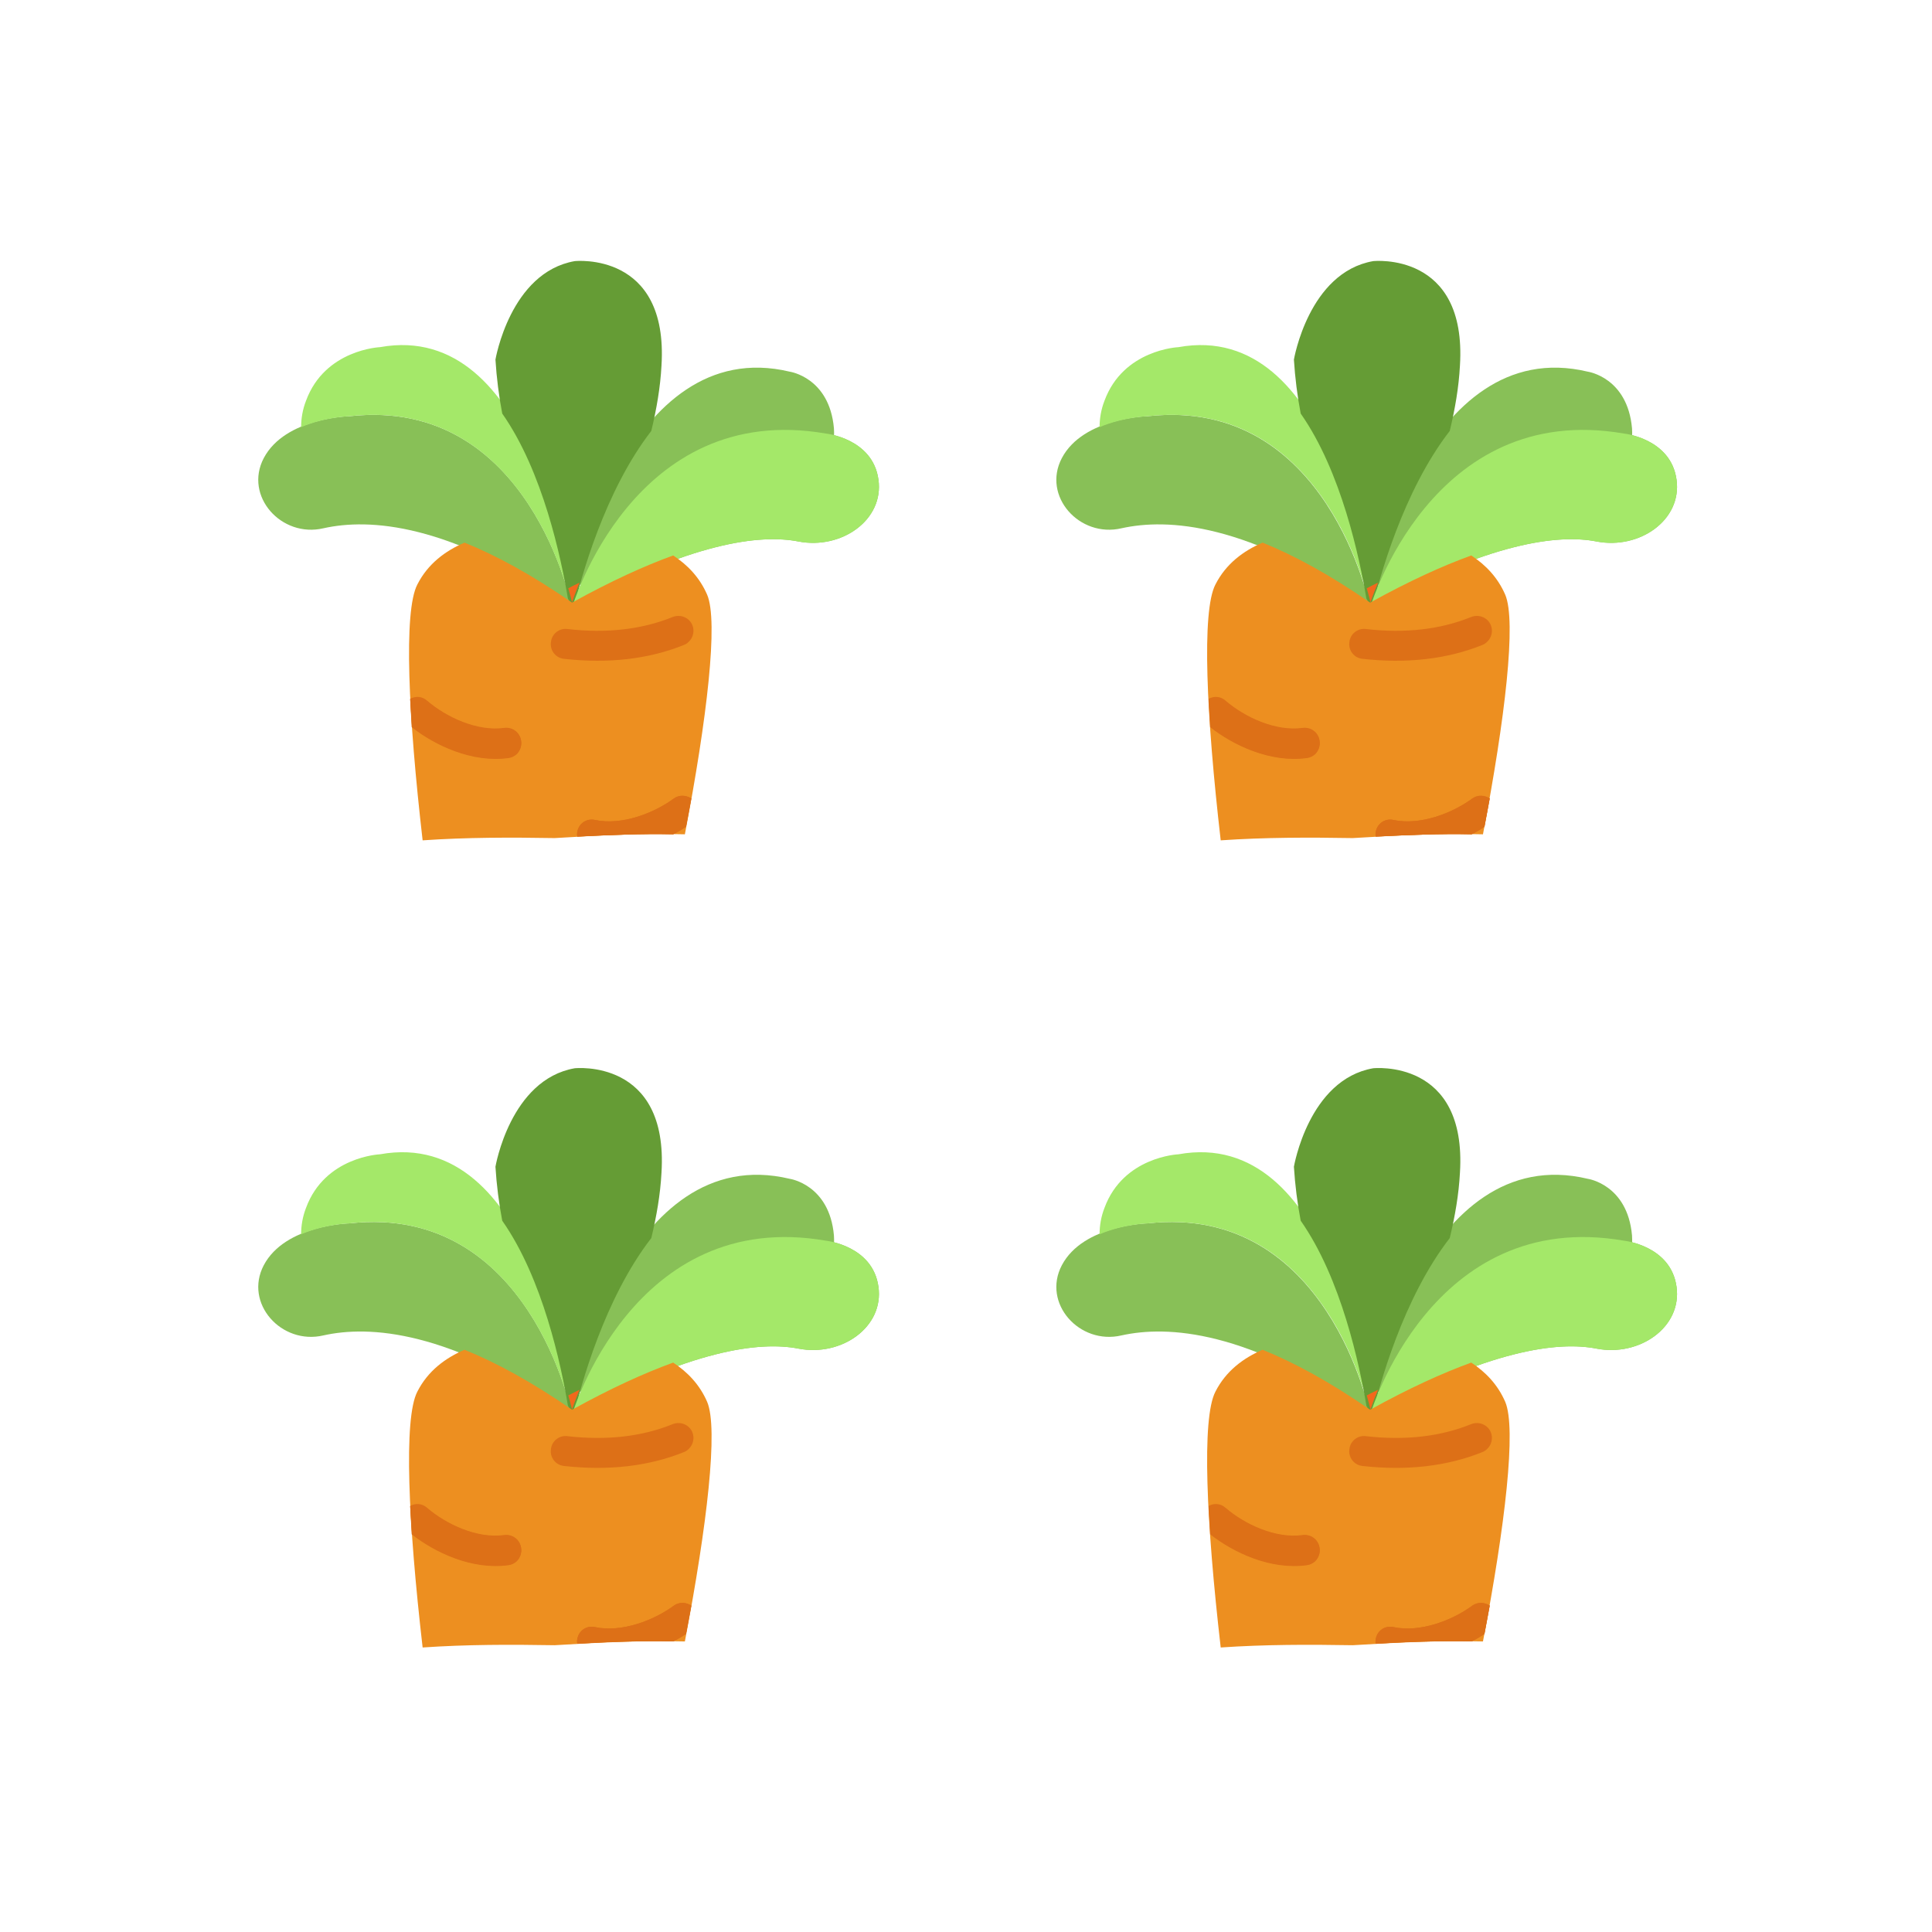 <?xml version="1.0" encoding="utf-8"?>
<!-- Generator: Adobe Illustrator 19.0.1, SVG Export Plug-In . SVG Version: 6.00 Build 0)  -->
<svg version="1.1" id="Layer_1" xmlns="http://www.w3.org/2000/svg" xmlns:xlink="http://www.w3.org/1999/xlink" x="0px" y="0px"
	 viewBox="-223 225 512 512" style="enable-background:new -223 225 512 512;" xml:space="preserve">
<style type="text/css">
	.st0{fill:#88C057;}
	.st1{fill:#A4E869;}
	.st2{fill:#659C35;}
	.st3{fill:#F2681C;}
	.st4{fill:#ED8F20;}
	.st5{fill:#DD7017;}
</style>
<g>
	<g>
		<path class="st0" d="M-71.4,386c0,0,16.2-55,67.3-46.1c0,0,12.4,1.3,13.9,12.2c1.5,10.7-9.8,18.6-21.2,16.4
			C-21.7,366.5-39.9,368.8-71.4,386z"/>
		<path class="st0" d="M-71.4,386c0,0-11.1-56-58.9-50.7c0,0-17.1,0.3-22.8,11.1c-5.3,10.1,4.7,21.2,15.8,18.6
			C-125.2,362.3-103.9,363.5-71.4,386z"/>
		<path class="st0" d="M-3.1,342.5c0,0,0.4,0.1,1,0.2c0.1-1.4,0.2-2.8,0.1-4.2c-1.2-13.5-11.7-15-11.7-15
			c-43.5-10.4-58.1,58.4-58.1,58.4c2.2-1.7,4.2-3.3,6.2-4.8C-57.6,361.4-39,336.2-3.1,342.5z"/>
		<path class="st1" d="M-130.3,335.3c36.8-4.1,51.9,28.3,56.8,43.3c0.2,0.2,0.4,0.4,0.7,0.7c0,0-8.7-69.7-49.5-62.3
			c0,0-14.6,0.6-19.6,14.2c-0.9,2.3-1.3,4.7-1.3,7C-136.9,335.5-130.3,335.3-130.3,335.3z"/>
		<path class="st2" d="M-70.7,294.2c-17.1,3-21,26.1-21,26.1c0.3,4.8,0.9,9.6,1.8,14.3c10.8,15.4,15.6,38.3,17.4,49
			c0.6,1.2,1.1,2.2,1.5,2.9c1.9-8.2,8.2-31.3,20.6-47.3c1.4-5.8,2.4-11.6,2.7-17.3C-45.8,291.5-70.7,294.2-70.7,294.2z"/>
		<path class="st1" d="M-71.4,386c0,0,16.2-55,67.3-46.1c0,0,12.4,1.3,13.9,12.2c1.5,10.7-9.8,18.6-21.2,16.4
			C-21.7,366.5-39.9,368.8-71.4,386z"/>
		<g>
			<path class="st3" d="M-72.4,380.9c0.7,2.4,1,3.8,1,3.8s0.6-2.1,2-5.3C-70.5,379.9-71.4,380.4-72.4,380.9z"/>
			<path class="st4" d="M-76,447.1c11.5-0.7,23-1.3,34.5-1c5.9-30.8,8.9-56.5,5.9-63.5c-2-4.6-5.2-7.9-9-10.4
				c-7.7,2.8-16.5,6.8-26.8,12.5c-10.7-7.4-20.1-12.5-28.5-15.9c-5.1,2.2-9.7,5.6-12.5,11.1c-3.7,7.1-2.4,34.8,1.4,67.8
				C-99.4,446.9-87.7,446.9-76,447.1z"/>
		</g>
		<g>
			<path class="st5" d="M-44.7,388.5c-8.1,3.3-17.5,4.4-27.9,3.2c-2.2-0.3-4.2,1.3-4.4,3.5c-0.3,2.2,1.3,4.2,3.5,4.4
				c11.7,1.3,22.4,0.1,31.8-3.7c0.5-0.2,0.9-0.5,1.2-0.8c1.2-1.1,1.6-2.9,1-4.4C-40.3,388.7-42.6,387.7-44.7,388.5z"/>
			<g>
				<path class="st5" d="M-114.3,410.2c1.4-0.8,3.2-0.7,4.5,0.5c5,4.3,13.2,8.2,20.4,7.2c2.2-0.3,4.2,1.2,4.5,3.4
					c0.2,1.3-0.3,2.6-1.2,3.5c-0.6,0.5-1.3,0.9-2.2,1c-9.7,1.3-19.5-3.4-25.5-8.2"/>
				<path class="st5" d="M-88.3,425.9c0.9-0.1,1.6-0.5,2.2-1c0.9-0.9,1.4-2.1,1.2-3.5c-0.3-2.2-2.3-3.7-4.5-3.4
					c-7.2,1-15.4-2.9-20.4-7.2c-1.3-1.1-3.1-1.2-4.5-0.5c0.1,2.4,0.3,4.8,0.4,7.4C-107.8,422.5-98,427.2-88.3,425.9z"/>
			</g>
			<g>
				<path class="st5" d="M-44.6,446.1c1.2-0.6,2.4-1.3,3.4-2l1.4-7.5c-1.4-0.9-3.2-1-4.6,0c-5.3,3.9-13.8,7.2-20.9,5.7
					c-2.2-0.5-4.3,0.9-4.7,3.1c-0.1,0.4-0.1,0.9,0,1.3C-61.6,446.3-53.1,445.9-44.6,446.1z"/>
				<path class="st5" d="M-44.6,446.1c1.2-0.6,2.4-1.3,3.4-2c0.5-2.5,0.9-5,1.4-7.5c-1.4-0.9-3.2-1-4.6,0
					c-5.3,3.9-13.8,7.2-20.9,5.7c-2.2-0.5-4.3,0.9-4.7,3.1c-0.1,0.4-0.1,0.9,0,1.3C-61.6,446.3-53.1,445.9-44.6,446.1z"/>
			</g>
		</g>
	</g>
	<g>
		<path class="st0" d="M140.1,386c0,0,16.2-55,67.3-46.1c0,0,12.4,1.3,13.9,12.2c1.5,10.7-9.8,18.6-21.2,16.4
			C189.9,366.5,171.7,368.8,140.1,386z"/>
		<path class="st0" d="M140.1,386c0,0-11.1-56-58.9-50.7c0,0-17.1,0.3-22.8,11.1c-5.3,10.1,4.7,21.2,15.8,18.6
			C86.4,362.3,107.7,363.5,140.1,386z"/>
		<path class="st0" d="M208.4,342.5c0,0,0.4,0.1,1,0.2c0.1-1.4,0.2-2.8,0.1-4.2c-1.2-13.5-11.7-15-11.7-15
			c-43.5-10.4-58.1,58.4-58.1,58.4c2.2-1.7,4.2-3.3,6.2-4.8C153.9,361.4,172.6,336.2,208.4,342.5z"/>
		<path class="st1" d="M81.3,335.3c36.8-4.1,51.9,28.3,56.8,43.3c0.2,0.2,0.4,0.4,0.7,0.7c0,0-8.7-69.7-49.5-62.3
			c0,0-14.6,0.6-19.6,14.2c-0.9,2.3-1.3,4.7-1.3,7C74.7,335.5,81.3,335.3,81.3,335.3z"/>
		<path class="st2" d="M140.9,294.2c-17.1,3-21,26.1-21,26.1c0.3,4.8,0.9,9.6,1.8,14.3c10.8,15.4,15.6,38.3,17.4,49
			c0.6,1.2,1.1,2.2,1.5,2.9c1.9-8.2,8.2-31.3,20.6-47.3c1.4-5.8,2.4-11.6,2.7-17.3C165.8,291.5,140.9,294.2,140.9,294.2z"/>
		<path class="st1" d="M140.1,386c0,0,16.2-55,67.3-46.1c0,0,12.4,1.3,13.9,12.2c1.5,10.7-9.8,18.6-21.2,16.4
			C189.9,366.5,171.7,368.8,140.1,386z"/>
		<g>
			<path class="st3" d="M139.2,380.9c0.7,2.4,1,3.8,1,3.8s0.6-2.1,2-5.3C141.1,379.9,140.2,380.4,139.2,380.9z"/>
			<path class="st4" d="M135.5,447.1c11.5-0.7,23-1.3,34.5-1c5.9-30.8,8.9-56.5,5.9-63.5c-2-4.6-5.2-7.9-9-10.4
				c-7.7,2.8-16.5,6.8-26.8,12.5c-10.7-7.4-20.1-12.5-28.5-15.9c-5.1,2.2-9.7,5.6-12.5,11.1c-3.7,7.1-2.4,34.8,1.4,67.8
				C112.2,446.9,123.9,446.9,135.5,447.1z"/>
		</g>
		<g>
			<path class="st5" d="M166.9,388.5c-8.1,3.3-17.5,4.4-27.9,3.2c-2.2-0.3-4.2,1.3-4.4,3.5c-0.3,2.2,1.3,4.2,3.5,4.4
				c11.7,1.3,22.4,0.1,31.8-3.7c0.5-0.2,0.9-0.5,1.2-0.8c1.2-1.1,1.6-2.9,1-4.4C171.3,388.7,169,387.7,166.9,388.5z"/>
			<g>
				<path class="st5" d="M97.3,410.2c1.4-0.8,3.2-0.7,4.5,0.5c5,4.3,13.2,8.2,20.4,7.2c2.2-0.3,4.2,1.2,4.5,3.4
					c0.2,1.3-0.3,2.6-1.2,3.5c-0.6,0.5-1.3,0.9-2.2,1c-9.7,1.3-19.5-3.4-25.5-8.2"/>
				<path class="st5" d="M123.3,425.9c0.9-0.1,1.6-0.5,2.2-1c0.9-0.9,1.4-2.1,1.2-3.5c-0.3-2.2-2.3-3.7-4.5-3.4
					c-7.2,1-15.4-2.9-20.4-7.2c-1.3-1.1-3.1-1.2-4.5-0.5c0.1,2.4,0.3,4.8,0.4,7.4C103.8,422.5,113.6,427.2,123.3,425.9z"/>
			</g>
			<g>
				<path class="st5" d="M167,446.1c1.2-0.6,2.4-1.3,3.4-2l1.4-7.5c-1.4-0.9-3.2-1-4.6,0c-5.3,3.9-13.8,7.2-20.9,5.7
					c-2.2-0.5-4.3,0.9-4.7,3.1c-0.1,0.4-0.1,0.9,0,1.3C150,446.3,158.5,445.9,167,446.1z"/>
				<path class="st5" d="M167,446.1c1.2-0.6,2.4-1.3,3.4-2c0.5-2.5,0.9-5,1.4-7.5c-1.4-0.9-3.2-1-4.6,0c-5.3,3.9-13.8,7.2-20.9,5.7
					c-2.2-0.5-4.3,0.9-4.7,3.1c-0.1,0.4-0.1,0.9,0,1.3C150,446.3,158.5,445.9,167,446.1z"/>
			</g>
		</g>
	</g>
	<g>
		<path class="st0" d="M-71.4,599.9c0,0,16.2-55,67.3-46.1c0,0,12.4,1.3,13.9,12.2c1.5,10.7-9.8,18.6-21.2,16.4
			C-21.7,580.4-39.9,582.7-71.4,599.9z"/>
		<path class="st0" d="M-71.4,599.9c0,0-11.1-56-58.9-50.7c0,0-17.1,0.3-22.8,11.1c-5.3,10.1,4.7,21.2,15.8,18.6
			C-125.2,576.2-103.9,577.4-71.4,599.9z"/>
		<path class="st0" d="M-3.1,556.4c0,0,0.4,0.1,1,0.2c0.1-1.4,0.2-2.8,0.1-4.2c-1.2-13.5-11.7-15-11.7-15
			c-43.5-10.4-58.1,58.4-58.1,58.4c2.2-1.7,4.2-3.3,6.2-4.8C-57.6,575.3-39,550.1-3.1,556.4z"/>
		<path class="st1" d="M-130.3,549.2c36.8-4.1,51.9,28.3,56.8,43.3c0.2,0.2,0.4,0.4,0.7,0.7c0,0-8.7-69.7-49.5-62.3
			c0,0-14.6,0.6-19.6,14.2c-0.9,2.3-1.3,4.7-1.3,7C-136.9,549.4-130.3,549.2-130.3,549.2z"/>
		<path class="st2" d="M-70.7,508.1c-17.1,3-21,26.1-21,26.1c0.3,4.8,0.9,9.6,1.8,14.3c10.8,15.4,15.6,38.3,17.4,49
			c0.6,1.2,1.1,2.2,1.5,2.9c1.9-8.2,8.2-31.3,20.6-47.3c1.4-5.8,2.4-11.6,2.7-17.3C-45.8,505.4-70.7,508.1-70.7,508.1z"/>
		<path class="st1" d="M-71.4,599.9c0,0,16.2-55,67.3-46.1c0,0,12.4,1.3,13.9,12.2c1.5,10.7-9.8,18.6-21.2,16.4
			C-21.7,580.4-39.9,582.7-71.4,599.9z"/>
		<g>
			<path class="st3" d="M-72.4,594.8c0.7,2.4,1,3.8,1,3.8s0.6-2.1,2-5.3C-70.5,593.8-71.4,594.3-72.4,594.8z"/>
			<path class="st4" d="M-76,661c11.5-0.7,23-1.3,34.5-1c5.9-30.8,8.9-56.5,5.9-63.5c-2-4.6-5.2-7.9-9-10.4
				c-7.7,2.8-16.5,6.8-26.8,12.5c-10.7-7.4-20.1-12.5-28.5-15.9c-5.1,2.2-9.7,5.6-12.5,11.1c-3.7,7.1-2.4,34.8,1.4,67.8
				C-99.4,660.8-87.7,660.8-76,661z"/>
		</g>
		<g>
			<path class="st5" d="M-44.7,602.4c-8.1,3.3-17.5,4.4-27.9,3.2c-2.2-0.3-4.2,1.3-4.4,3.5c-0.3,2.2,1.3,4.2,3.5,4.4
				c11.7,1.3,22.4,0.1,31.8-3.7c0.5-0.2,0.9-0.5,1.2-0.8c1.2-1.1,1.6-2.9,1-4.4C-40.3,602.6-42.6,601.6-44.7,602.4z"/>
			<g>
				<path class="st5" d="M-114.3,624.1c1.4-0.8,3.2-0.7,4.5,0.5c5,4.3,13.2,8.2,20.4,7.2c2.2-0.3,4.2,1.2,4.5,3.4
					c0.2,1.3-0.3,2.6-1.2,3.5c-0.6,0.5-1.3,0.9-2.2,1c-9.7,1.3-19.5-3.4-25.5-8.2"/>
				<path class="st5" d="M-88.3,639.8c0.9-0.1,1.6-0.5,2.2-1c0.9-0.9,1.4-2.1,1.2-3.5c-0.3-2.2-2.3-3.7-4.5-3.4
					c-7.2,1-15.4-2.9-20.4-7.2c-1.3-1.1-3.1-1.2-4.5-0.5c0.1,2.4,0.3,4.8,0.4,7.4C-107.8,636.4-98,641.1-88.3,639.8z"/>
			</g>
			<g>
				<path class="st5" d="M-44.6,660c1.2-0.6,2.4-1.3,3.4-2l1.4-7.5c-1.4-0.9-3.2-1-4.6,0c-5.3,3.9-13.8,7.2-20.9,5.7
					c-2.2-0.5-4.3,0.9-4.7,3.1c-0.1,0.4-0.1,0.9,0,1.3C-61.6,660.1-53.1,659.8-44.6,660z"/>
				<path class="st5" d="M-44.6,660c1.2-0.6,2.4-1.3,3.4-2c0.5-2.5,0.9-5,1.4-7.5c-1.4-0.9-3.2-1-4.6,0c-5.3,3.9-13.8,7.2-20.9,5.7
					c-2.2-0.5-4.3,0.9-4.7,3.1c-0.1,0.4-0.1,0.9,0,1.3C-61.6,660.1-53.1,659.8-44.6,660z"/>
			</g>
		</g>
	</g>
	<g>
		<path class="st0" d="M140.1,599.9c0,0,16.2-55,67.3-46.1c0,0,12.4,1.3,13.9,12.2c1.5,10.7-9.8,18.6-21.2,16.4
			C189.9,580.4,171.7,582.7,140.1,599.9z"/>
		<path class="st0" d="M140.1,599.9c0,0-11.1-56-58.9-50.7c0,0-17.1,0.3-22.8,11.1c-5.3,10.1,4.7,21.2,15.8,18.6
			C86.4,576.2,107.7,577.4,140.1,599.9z"/>
		<path class="st0" d="M208.4,556.4c0,0,0.4,0.1,1,0.2c0.1-1.4,0.2-2.8,0.1-4.2c-1.2-13.5-11.7-15-11.7-15
			c-43.5-10.4-58.1,58.4-58.1,58.4c2.2-1.7,4.2-3.3,6.2-4.8C153.9,575.3,172.6,550.1,208.4,556.4z"/>
		<path class="st1" d="M81.3,549.2c36.8-4.1,51.9,28.3,56.8,43.3c0.2,0.2,0.4,0.4,0.7,0.7c0,0-8.7-69.7-49.5-62.3
			c0,0-14.6,0.6-19.6,14.2c-0.9,2.3-1.3,4.7-1.3,7C74.7,549.4,81.3,549.2,81.3,549.2z"/>
		<path class="st2" d="M140.9,508.1c-17.1,3-21,26.1-21,26.1c0.3,4.8,0.9,9.6,1.8,14.3c10.8,15.4,15.6,38.3,17.4,49
			c0.6,1.2,1.1,2.2,1.5,2.9c1.9-8.2,8.2-31.3,20.6-47.3c1.4-5.8,2.4-11.6,2.7-17.3C165.8,505.4,140.9,508.1,140.9,508.1z"/>
		<path class="st1" d="M140.1,599.9c0,0,16.2-55,67.3-46.1c0,0,12.4,1.3,13.9,12.2c1.5,10.7-9.8,18.6-21.2,16.4
			C189.9,580.4,171.7,582.7,140.1,599.9z"/>
		<g>
			<path class="st3" d="M139.2,594.8c0.7,2.4,1,3.8,1,3.8s0.6-2.1,2-5.3C141.1,593.8,140.2,594.3,139.2,594.8z"/>
			<path class="st4" d="M135.5,661c11.5-0.7,23-1.3,34.5-1c5.9-30.8,8.9-56.5,5.9-63.5c-2-4.6-5.2-7.9-9-10.4
				c-7.7,2.8-16.5,6.8-26.8,12.5c-10.7-7.4-20.1-12.5-28.5-15.9c-5.1,2.2-9.7,5.6-12.5,11.1c-3.7,7.1-2.4,34.8,1.4,67.8
				C112.2,660.8,123.9,660.8,135.5,661z"/>
		</g>
		<g>
			<path class="st5" d="M166.9,602.4c-8.1,3.3-17.5,4.4-27.9,3.2c-2.2-0.3-4.2,1.3-4.4,3.5c-0.3,2.2,1.3,4.2,3.5,4.4
				c11.7,1.3,22.4,0.1,31.8-3.7c0.5-0.2,0.9-0.5,1.2-0.8c1.2-1.1,1.6-2.9,1-4.4C171.3,602.6,169,601.6,166.9,602.4z"/>
			<g>
				<path class="st5" d="M97.3,624.1c1.4-0.8,3.2-0.7,4.5,0.5c5,4.3,13.2,8.2,20.4,7.2c2.2-0.3,4.2,1.2,4.5,3.4
					c0.2,1.3-0.3,2.6-1.2,3.5c-0.6,0.5-1.3,0.9-2.2,1c-9.7,1.3-19.5-3.4-25.5-8.2"/>
				<path class="st5" d="M123.3,639.8c0.9-0.1,1.6-0.5,2.2-1c0.9-0.9,1.4-2.1,1.2-3.5c-0.3-2.2-2.3-3.7-4.5-3.4
					c-7.2,1-15.4-2.9-20.4-7.2c-1.3-1.1-3.1-1.2-4.5-0.5c0.1,2.4,0.3,4.8,0.4,7.4C103.8,636.4,113.6,641.1,123.3,639.8z"/>
			</g>
			<g>
				<path class="st5" d="M167,660c1.2-0.6,2.4-1.3,3.4-2l1.4-7.5c-1.4-0.9-3.2-1-4.6,0c-5.3,3.9-13.8,7.2-20.9,5.7
					c-2.2-0.5-4.3,0.9-4.7,3.1c-0.1,0.4-0.1,0.9,0,1.3C150,660.1,158.5,659.8,167,660z"/>
				<path class="st5" d="M167,660c1.2-0.6,2.4-1.3,3.4-2c0.5-2.5,0.9-5,1.4-7.5c-1.4-0.9-3.2-1-4.6,0c-5.3,3.9-13.8,7.2-20.9,5.7
					c-2.2-0.5-4.3,0.9-4.7,3.1c-0.1,0.5-0.1,0.9,0,1.3C150,660.1,158.5,659.8,167,660z"/>
			</g>
		</g>
	</g>
</g>
</svg>
